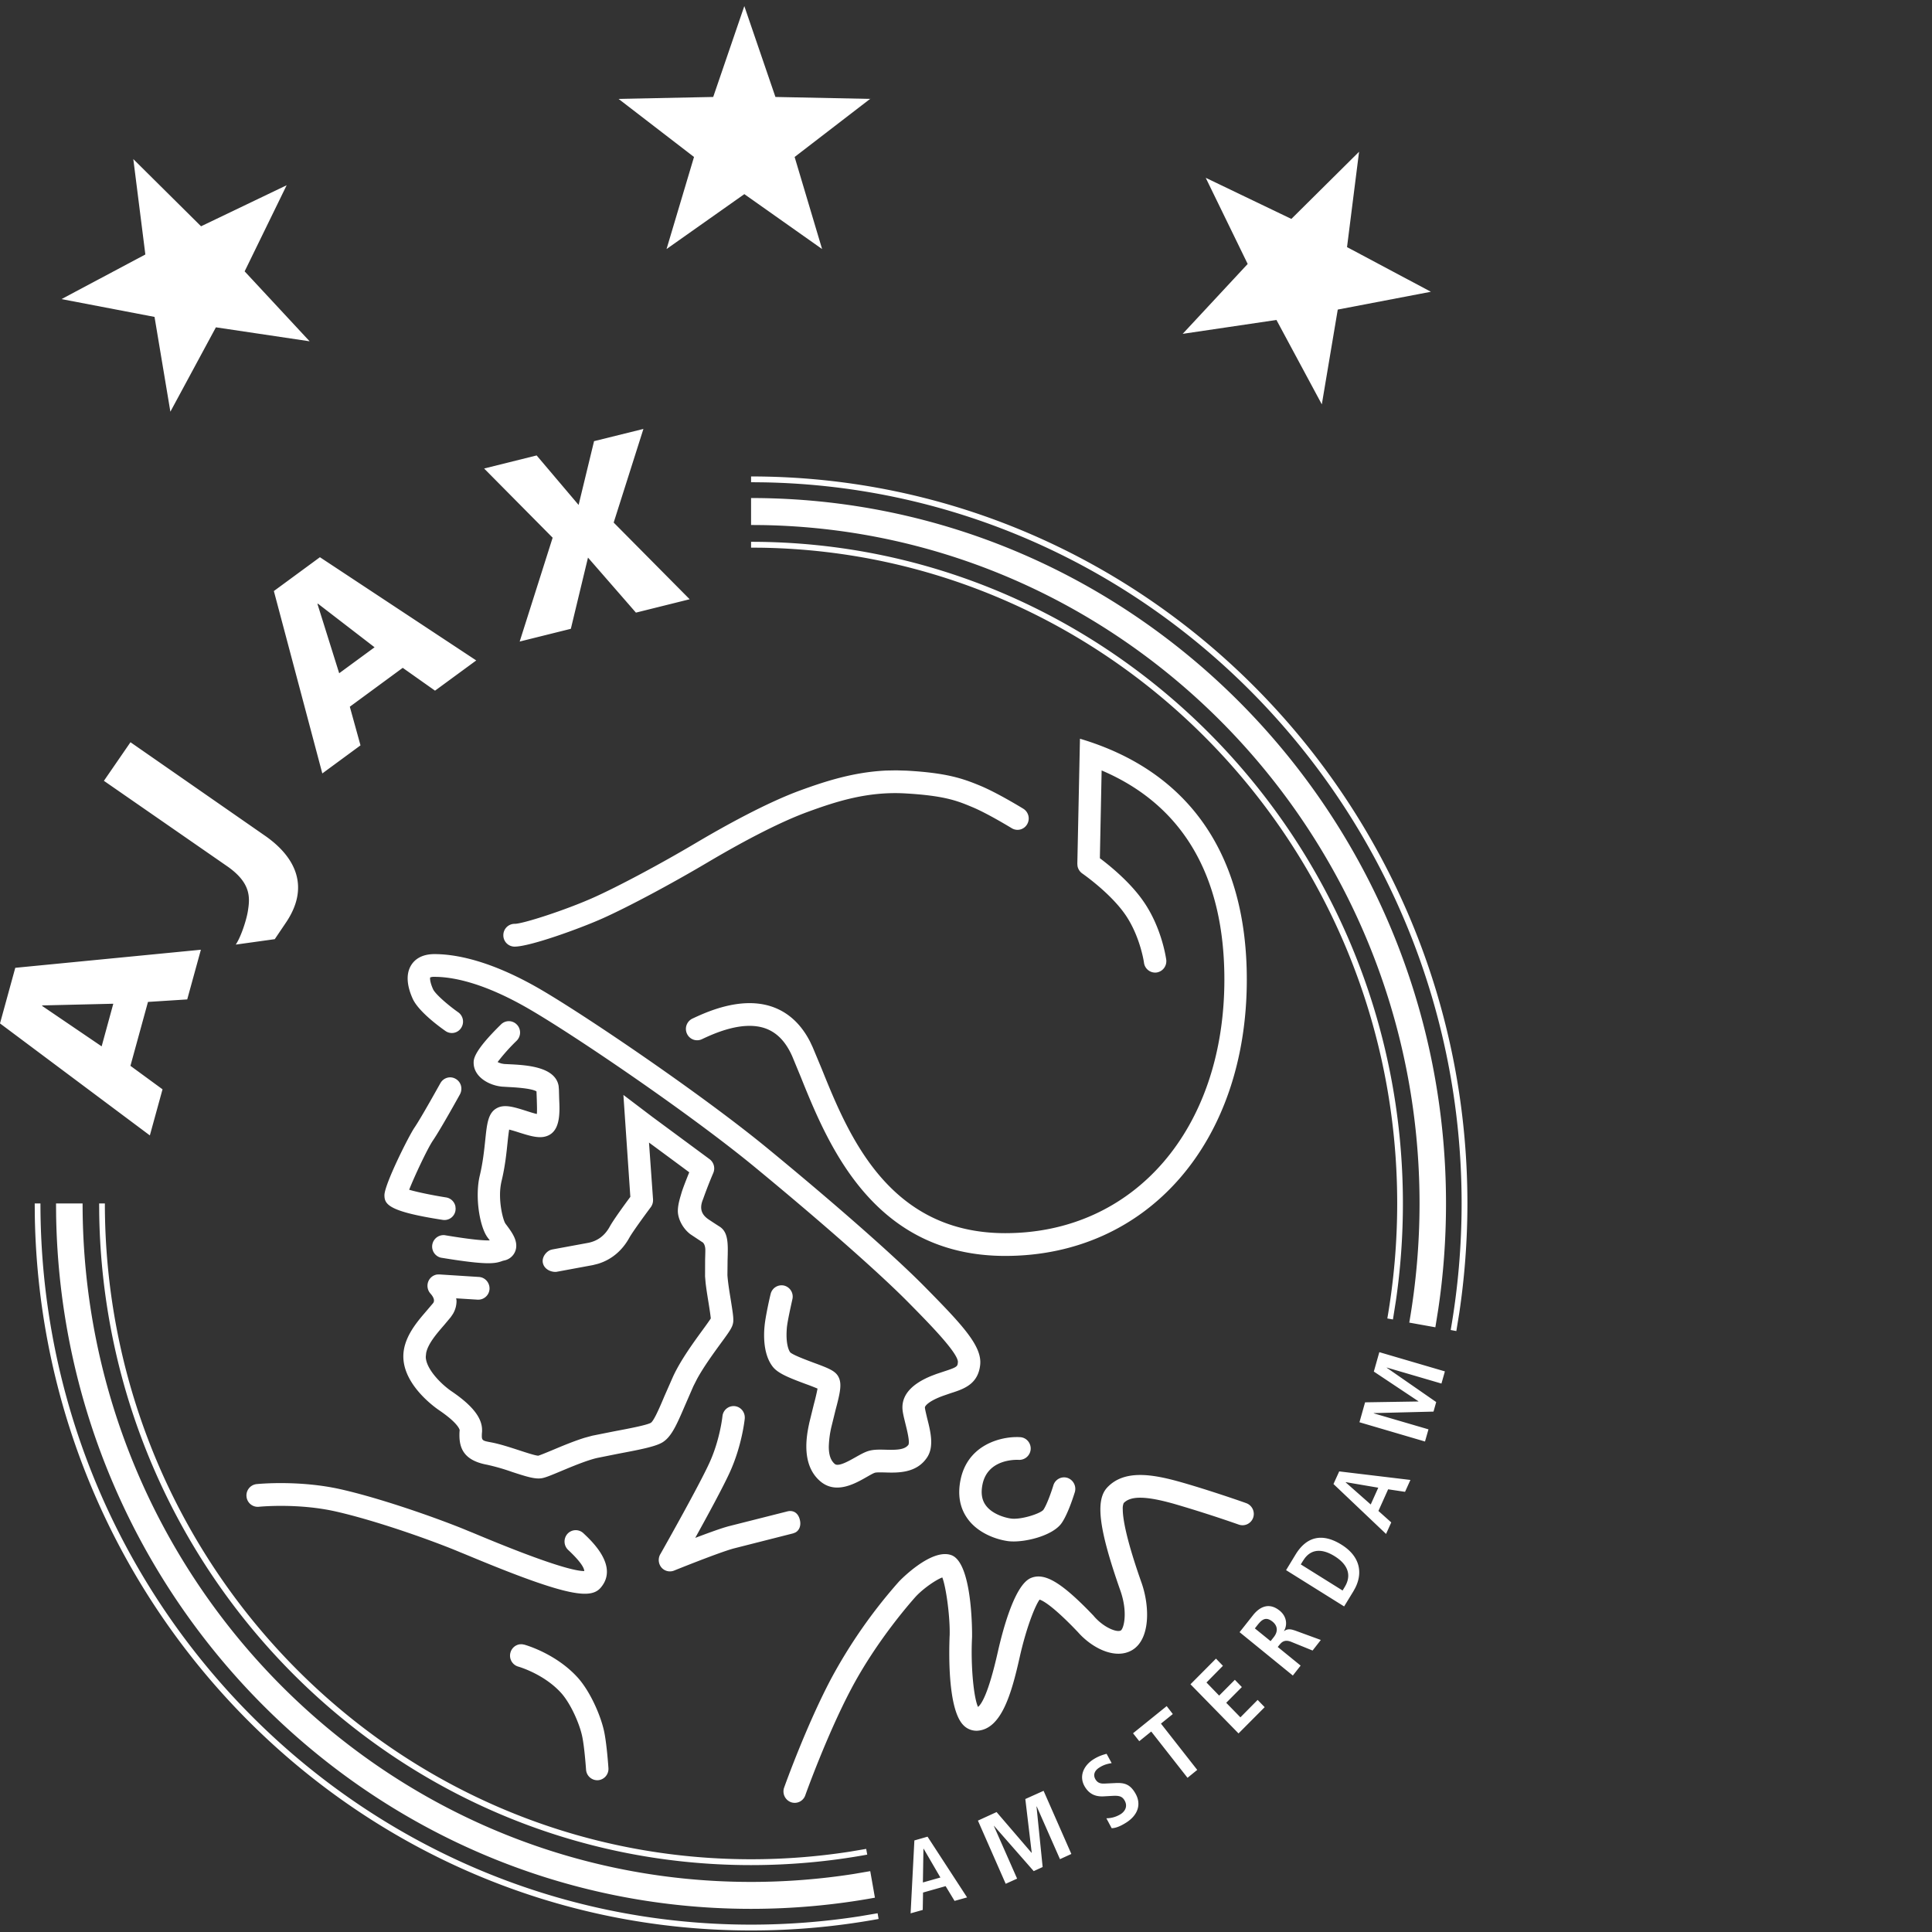 <svg xmlns="http://www.w3.org/2000/svg" width="64" height="64">
              <rect width="100%" height="100%" fill="#333333" stroke="none"/>
              <path fill="#FFF" d="M1.34 39.866c0 13.173 10.559 23.89 23.54 23.89 1.206 0 2.415-.093 3.6-.277l.592-.1.033.189a23.387 23.387 0 01-4.225.381c-12.955 0-23.517-10.588-23.727-23.685l-.003-.398h.19zm29.386 20.976l1.31 2.012-.415.116-.296-.489-.748.212-.01.576-.402.113.125-2.415.436-.125zM2.736 39.866c0 12.392 9.932 22.475 22.143 22.475 1.136 0 2.275-.088 3.392-.262l.557-.095.155.879c-1.346.246-2.727.37-4.104.37-12.567 0-22.817-10.273-23.02-22.981l-.003-.386h.88zM34.57 59.323l.92 2.092-.377.172-.77-1.746-.007.003.203 2.004-.296.135-1.315-1.5-.005.003.77 1.746-.378.171-.92-2.093.618-.283 1.159 1.35.005-.003-.212-1.779.605-.272zm-3.973 1.918l-.007.002-.018 1.116.58-.164-.555-.954zM3.474 39.866c0 11.98 9.603 21.724 21.406 21.724a21.33 21.33 0 003.276-.252l.538-.091.034.19c-1.262.23-2.556.347-3.848.347-11.789 0-21.402-9.637-21.593-21.556l-.003-.362h.19zm33.183 18.231l.168.308c-.104.02-.246.042-.408.148-.178.11-.208.264-.125.396.091.147.222.14.365.131l.28-.013c.304-.018.487.037.655.309.247.395.087.76-.276.994-.192.123-.356.19-.491.191l-.175-.328a.908.908 0 00.478-.14c.152-.1.238-.273.116-.466-.087-.138-.205-.149-.434-.134l-.24.013c-.257.016-.472-.058-.627-.308-.216-.347-.049-.708.273-.914.202-.13.377-.168.441-.187zm2.441-9.005c.985.279 2.137.683 2.185.702a.38.38 0 01.23.48.373.373 0 01-.475.231 42.751 42.751 0 00-2.138-.686c-.94-.266-1.444-.272-1.677-.027a.468.468 0 00-.03.203c0 .293.1.958.625 2.445.115.33.181.703.181 1.048 0 .52-.151.987-.52 1.188-.52.284-1.226-.041-1.7-.532l-.092-.1-.132-.137c-.716-.73-1.01-.884-1.117-.918-.145.195-.437.916-.66 1.91-.272 1.21-.606 2.393-1.412 2.434a.604.604 0 01-.452-.184c-.406-.41-.468-1.642-.468-2.394 0-.247.007-.442.01-.54.004-.049.004-.1.004-.155 0-.595-.123-1.49-.245-1.805-.213.078-.643.373-.894.65-.125.142-1.275 1.43-2.134 3.062-.798 1.512-1.505 3.486-1.511 3.505a.37.37 0 01-.477.227.38.38 0 01-.223-.484c.03-.083.73-2.042 1.555-3.604a16.954 16.954 0 012.244-3.215c.01-.013 1.071-1.126 1.742-.879.612.226.679 2.025.684 2.575v.12l-.001.037a9.117 9.117 0 00-.012.469c0 .8.09 1.568.21 1.826.12-.093.347-.453.654-1.812.187-.829.577-2.247 1.101-2.46.436-.178.962.118 1.913 1.086l.162.168.011.015c.326.376.757.542.887.472.097-.053.245-.591-.012-1.321-.711-2.025-.835-2.98-.442-3.41.563-.609 1.497-.451 2.426-.19zm-21.81 5.375l.075.013c.04.01 1.04.29 1.764 1.08.42.46.77 1.263.883 1.786.09.412.143 1.19.145 1.222a.376.376 0 01-.345.404.374.374 0 01-.396-.352c-.002-.009-.052-.755-.13-1.109-.09-.424-.387-1.091-.702-1.437-.574-.628-1.405-.863-1.412-.865a.377.377 0 01-.261-.463.374.374 0 01.306-.276l.073-.003zm21.36 2.05l.203.263-.393.317 1.202 1.533-.322.262-1.202-1.533-.396.32-.207-.262 1.115-.9zm1.633-1.573l.23.238-.545.553.42.434.52-.523.232.24-.518.521.47.482.571-.577.233.24-.866.87-1.592-1.628.845-.85zm2.109-1.59c.2.164.256.393.181.598l-.04.086c.059-.045.133-.088.285-.05l.083.025.855.313-.273.35-.713-.29c-.147-.058-.248-.036-.333.044l-.05.055-.058.073.758.617-.258.329-1.764-1.436.442-.559c.25-.317.562-.417.885-.154zm-.666.397l-.049.057-.106.135.521.422.105-.133c.138-.175.14-.364-.037-.51-.18-.146-.306-.11-.434.03zm2.717-2.58c.604.378.712.915.455 1.427l-.06.11-.31.507-1.923-1.202.31-.51c.369-.61.893-.73 1.528-.332zm-33.142-1.834c1.3.295 3.053.909 4.025 1.3l.196.081.149.06c2.573 1.08 3.412 1.269 3.686 1.265-.003-.087-.086-.281-.534-.7a.383.383 0 01-.022-.534.37.37 0 01.526-.02c.29.272 1.173 1.098.578 1.801-.322.381-1.048.326-4.239-.997l-.28-.116-.148-.06c-.89-.375-2.75-1.037-4.099-1.344-1.263-.289-2.55-.161-2.563-.159a.374.374 0 01-.408-.336.377.377 0 01.331-.415c.058-.006 1.417-.14 2.802.174zm31.929 2.273l-.064.093-.074.12 1.385.865.072-.12c.244-.403.086-.754-.336-1.017-.387-.241-.739-.252-.983.06zm-18.89-5.03c.192.02.334.185.334.376l-.001.037c-.004.038-.095.908-.5 1.789-.226.494-.743 1.445-1.14 2.162.352-.133.724-.27.977-.348l.116-.034 1.978-.5c.201-.038.344.077.393.28.046.176-.005.349-.15.425l-.068.027-1.965.499c-.49.131-1.967.729-1.981.734a.37.37 0 01-.42-.102.387.387 0 01-.04-.436l.028-.048c.186-.33 1.26-2.236 1.6-2.979.35-.76.432-1.537.433-1.545a.372.372 0 01.406-.337zm9.365 1.024l.09.004c.205.011.36.189.35.396a.379.379 0 01-.394.356c-.104-.006-1.029-.03-1.202.811-.057.283-.025.506.1.683.201.292.624.42.844.45.33.045.968-.162 1.072-.289.114-.166.262-.585.331-.81a.371.371 0 01.462-.25.385.385 0 01.25.471c-.023.072-.216.705-.435 1.024-.303.44-1.289.667-1.778.602-.439-.061-1.027-.29-1.353-.76-.248-.354-.321-.784-.22-1.274.221-1.079 1.179-1.387 1.785-1.412l.098-.002zm10.66 1.138l2.359.283-.178.394-.56-.084-.322.717.425.38-.172.382-1.742-1.654.19-.418zm.217.356l-.003.007.83.733.25-.556-1.077-.184zM14.393 31.606c.68 0 1.84.2 3.496 1.159 1.532.891 5.38 3.501 7.549 5.286 2.233 1.835 4.227 3.59 5.201 4.581 1.253 1.271 1.902 1.964 1.83 2.588-.067.589-.476.766-.867.896l-.097.031-.238.082c-.512.181-.628.349-.628.393 0 .054.044.226.072.35.114.445.24.952-.002 1.31-.35.526-.975.508-1.39.495-.126-.003-.282-.007-.338.01-.063.02-.175.086-.284.148-.372.212-.998.567-1.51.146-.375-.31-.476-.76-.476-1.168 0-.27.044-.52.08-.694l.02-.095.151-.614a6.98 6.98 0 00.12-.511 7.376 7.376 0 00-.394-.153c-.565-.21-.919-.353-1.09-.572-.222-.285-.286-.686-.286-1.044 0-.11.006-.213.016-.308.03-.326.18-.982.2-1.056a.373.373 0 01.448-.279.377.377 0 01.272.456c-.041.187-.162.717-.183.946-.006.08-.01.16-.01.235 0 .26.047.471.122.574.095.09.532.252.766.34.523.192.738.279.837.482.041.08.058.17.058.272 0 .17-.046.376-.114.643l-.044.167-.143.582a3.266 3.266 0 00-.082.643c0 .273.066.458.2.57.119.097.456-.095.678-.22.15-.084.293-.167.431-.21.174-.054.369-.048.574-.043.369.01.636.003.758-.169a.31.31 0 00.011-.082c0-.162-.076-.459-.115-.617-.05-.207-.098-.385-.098-.534 0-.434.324-.785.96-1.044l.165-.063.264-.088c.433-.14.436-.167.447-.294.002-.004.002-.01.002-.015 0-.309-.972-1.295-1.62-1.952-.957-.974-2.929-2.71-5.14-4.53-2.145-1.762-5.94-4.34-7.452-5.215-1.512-.877-2.536-1.062-3.127-1.062a.353.353 0 00-.143.02c0 .01-.004.016-.004.03 0 .066.022.187.1.36.072.159.489.522.833.764a.379.379 0 01.093.524.365.365 0 01-.515.096c-.206-.143-.893-.647-1.085-1.067-.144-.318-.269-.77-.047-1.12.104-.165.322-.36.768-.36zm6.259 4.666l.956.725 1.899 1.403a.382.382 0 01.123.452 14.89 14.89 0 00-.34.872c-.14.331-.03.525.18.669.198.133.38.248.38.248.216.146.259.407.259.76l-.002.165-.005.18-.005.491c.012.211.062.526.108.805.057.358.087.546.087.674 0 .041 0 .076-.008.107-.025.148-.111.274-.412.683-.242.333-.558.766-.781 1.173l-.122.24-.277.637c-.269.624-.444 1.038-.746 1.223-.204.124-.612.215-1.248.336l-.22.042-.694.139c-.333.076-.81.274-1.19.433-.313.131-.494.206-.617.233-.226.05-.504-.035-1.019-.204a7.021 7.021 0 00-.825-.237c-.759-.14-.914-.54-.914-.98 0-.055.002-.11.008-.166-.001-.004-.023-.213-.685-.662-.11-.075-1.1-.767-1.176-1.67a1.35 1.35 0 01-.005-.11c0-.567.374-1.05.694-1.422l.093-.109.2-.235a.142.142 0 00.028-.086c0-.103-.099-.209-.111-.224a.385.385 0 01-.071-.42.374.374 0 01.283-.217l.075-.003 1.314.084c.205.013.36.192.35.4a.375.375 0 01-.395.352l-.71-.044c.003.028.012.055.012.085 0 .14-.034.286-.118.43l-.073.108-.226.27c-.238.274-.528.608-.589.918l-.012.114v.042c.036.415.542.9.85 1.11.69.468 1.014.878 1.014 1.285v.056c-.007.06-.008.106-.008.145 0 .15.05.16.304.207.293.055.627.165.923.261.216.07.539.178.643.182.078-.023.297-.114.48-.19.325-.137.715-.299 1.06-.405l.25-.068.721-.144c.404-.076 1.082-.202 1.22-.284.093-.065.254-.424.394-.754l.051-.121.288-.654c.249-.541.672-1.122.98-1.544.102-.139.219-.302.271-.383-.01-.106-.044-.333-.073-.51-.036-.223-.077-.467-.1-.682l-.017-.202.002-.564c.003-.093.007-.213.007-.318 0-.078-.025-.219-.114-.26l-.384-.255c-.281-.217-.423-.553-.412-.799.008-.216.081-.429.12-.567.038-.134.161-.447.257-.684-.253-.188-.78-.578-1.333-.985l.134 1.884v.027a.393.393 0 01-.074.228c-.228.304-.62.846-.71 1.011-.24.434-.594.73-1.04.866l-.17.043-1.216.225c-.2.008-.405-.105-.442-.308-.031-.181.107-.36.256-.419l.063-.017 1.194-.22c.31-.065.542-.24.705-.536.117-.216.506-.75.682-.986l-.23-3.375zm25.04 8.52l2.172.637-.114.403-1.81-.53-.003.006 1.639 1.137-.089.316-1.977.05-.002.008 1.812.53-.115.403-2.171-.638.186-.66 1.765-.028.002-.007-1.477-.984.182-.643zM24.88 15.783c13.084 0 23.73 10.802 23.73 24.083 0 1.217-.092 2.436-.27 3.631l-.097.596-.187-.035a24.41 24.41 0 00.362-4.192c0-13.041-10.35-23.677-23.15-23.888l-.388-.004v-.19zm0 .715c12.695 0 23.021 10.483 23.021 23.368 0 1.181-.086 2.364-.26 3.524l-.093.578-.864-.155c.224-1.294.34-2.62.34-3.947 0-12.269-9.737-22.273-21.779-22.472l-.365-.003v-.893zm0 1.45c11.907 0 21.593 9.832 21.593 21.918 0 1.075-.077 2.153-.23 3.211l-.1.632-.186-.033c.216-1.25.327-2.53.327-3.81 0-11.86-9.41-21.53-21.05-21.722l-.354-.003v-.193zm-7.757 15.994a.38.38 0 01-.009.534 6.36 6.36 0 00-.63.706.835.835 0 00.135.05l.082.014.16.008c.547.027 1.535.073 1.644.72l.01.12.008.296c.004.101.01.21.01.32 0 .426-.073.866-.515.949-.234.044-.525-.05-.83-.145-.09-.03-.22-.07-.321-.095-.02.116-.038.279-.053.422-.037.355-.081.798-.2 1.287a2.02 2.02 0 00-.05.46c0 .394.093.766.157.906l.022.04.038.05c.145.196.321.43.321.679a.495.495 0 01-.351.48l-.109.027h.003l-.024.009c-.243.086-.527.128-2.016-.117a.379.379 0 01.121-.746c.95.159 1.325.18 1.498.173l-.076-.102c-.184-.25-.323-.832-.323-1.402 0-.22.02-.44.067-.636.105-.439.148-.852.183-1.187.057-.547.094-.908.397-1.06.246-.126.552-.031.937.09.107.034.262.086.375.11.004-.047.005-.102.005-.16 0-.111-.005-.229-.007-.318l-.01-.27c-.08-.05-.286-.105-.786-.137l-.159-.009-.2-.012c-.453-.045-.937-.337-.937-.792 0-.114 0-.382.909-1.271a.366.366 0 01.524.01zm18.652-9.471c3.586 1.065 5.527 3.81 5.527 7.976 0 5.392-3.29 9.157-8.001 9.157-4.28 0-5.806-3.538-6.708-5.763l-.06-.15-.285-.69c-.21-.479-.493-.78-.866-.924-.767-.292-1.76.173-2.133.349a.37.37 0 01-.493-.184.379.379 0 01.182-.5c.452-.211 1.649-.773 2.705-.369.503.193.903.572 1.19 1.13l.09.191.296.71c.876 2.17 2.202 5.446 6.082 5.446 4.275 0 7.258-3.454 7.258-8.403 0-3.45-1.396-5.788-4.066-6.925-.017.892-.054 2.64-.058 2.908.317.238 1.02.802 1.465 1.461.592.87.726 1.857.733 1.898.003.018.003.035.003.052a.378.378 0 01-.32.374.374.374 0 01-.42-.323c0-.01-.122-.857-.605-1.573-.498-.734-1.432-1.378-1.439-1.384a.385.385 0 01-.158-.246l-.006-.075.087-4.143zM15.093 35.738a.37.37 0 01.19.328.39.39 0 01-.046.184c-.026.048-.642 1.16-.895 1.53-.182.267-.613 1.187-.788 1.632.28.082.789.186 1.222.254a.375.375 0 01.31.295l.007.076-.004.059a.37.37 0 01-.424.314c-1.793-.276-1.93-.514-1.93-.817 0-.355.802-1.957.996-2.241.233-.343.85-1.46.858-1.471.1-.18.326-.247.504-.143zM6.655 31.46l-.453 1.647-1.3.083-.581 2.117 1.063.778-.42 1.527L0 33.902l.506-1.842 6.149-.599zm-2.902 1.79l-2.354.056-.004.016 1.972 1.34.386-1.412zm25.942-7.731l.34.01c1.327.075 1.855.257 2.45.505.565.236 1.379.735 1.413.756a.38.38 0 01.126.517.367.367 0 01-.511.127c-.008-.004-.8-.49-1.312-.701-.482-.202-.905-.375-2.207-.45-1.24-.072-2.275.26-3.224.607-.84.305-1.993.887-3.333 1.68-1.21.717-2.64 1.48-3.48 1.855-.743.332-2.414.938-2.915.933a.373.373 0 01-.368-.382.374.374 0 01.375-.373c.262.004 1.678-.453 2.608-.868.818-.366 2.219-1.113 3.404-1.816.963-.57 2.344-1.333 3.46-1.74.814-.296 1.754-.604 2.843-.654l.331-.006zm-25.372-.931l4.492 3.122c1.014.722 1.433 1.702.66 2.848l-.373.553-1.292.18c.175-.261.35-.807.398-1.091.075-.456.117-.934-.653-1.484l-4.113-2.85.88-1.278zm6.274-6.13l5.179 3.42-1.365 1.001-1.07-.756-1.753 1.288.354 1.28-1.265.93-1.605-6.042 1.525-1.12zm-.067 1.538l-.014.01.72 2.296 1.172-.86-1.878-1.446zm10.784-5.787l-.985 3.102 2.517 2.54-1.78.443-1.588-1.823-.568 2.359-1.695.422 1.092-3.44-2.27-2.292 1.74-.433 1.39 1.64.512-2.113 1.635-.405zM4.416 5.27L6.66 7.496l2.836-1.36-1.392 2.853 2.153 2.317-3.105-.463-1.508 2.795-.525-3.14-3.082-.59L4.815 8.43l-.399-3.16zm40.605-.243l-.399 3.159L47.4 9.665l-3.085.59-.528 3.14-1.503-2.796-3.106.46 2.153-2.315-1.39-2.854 2.837 1.362 2.243-2.225zM24.657.203l1.03 3.009 3.137.064L26.323 5.2l.91 3.05-2.576-1.819L22.08 8.25l.91-3.05-2.5-1.924 3.136-.064 1.03-3.009z"></path>
            </svg>